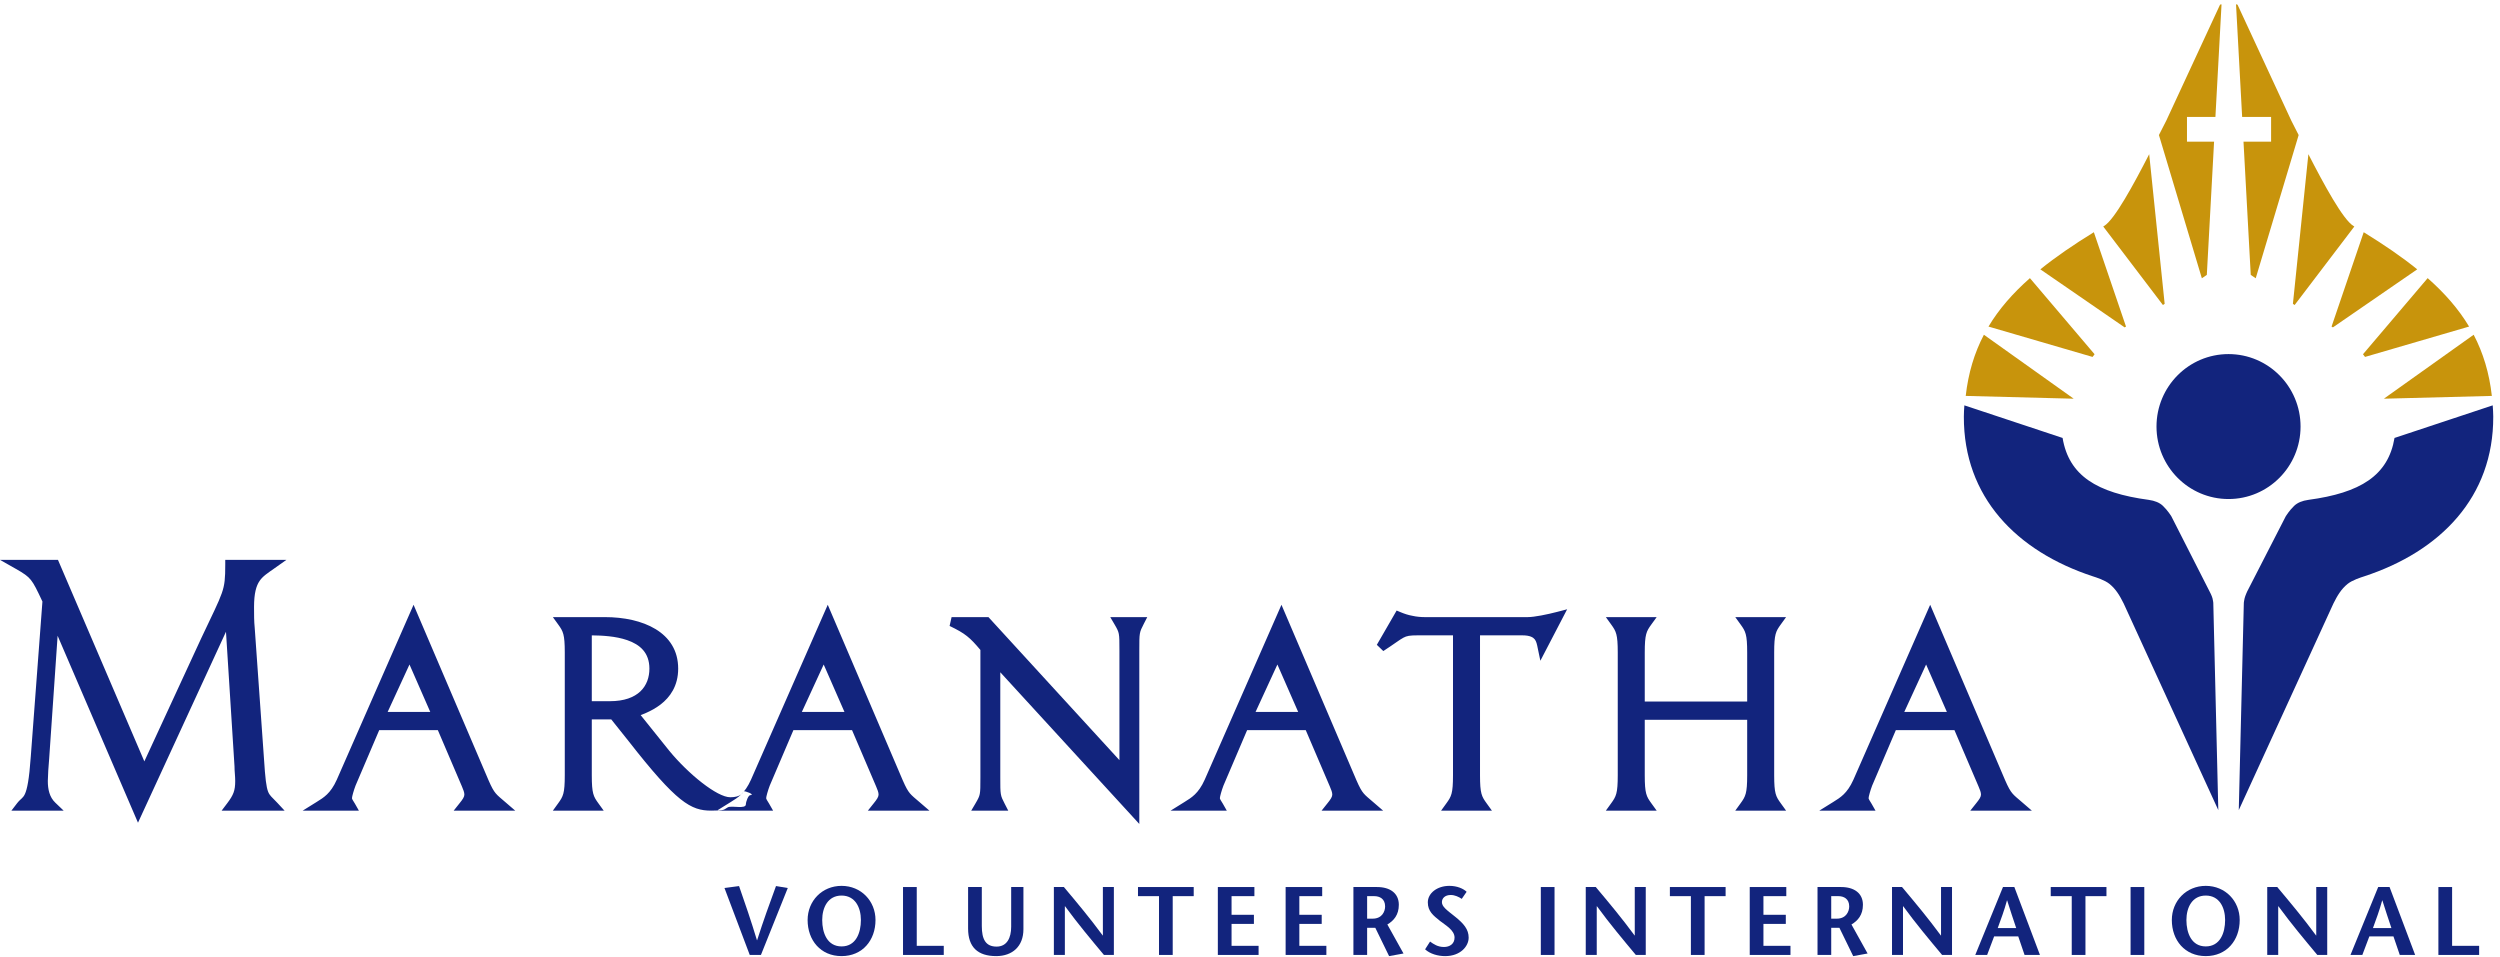 <?xml version="1.0" encoding="UTF-8"?>
<svg width="235px" height="90px" viewBox="0 0 235 90" version="1.1" xmlns="http://www.w3.org/2000/svg" xmlns:xlink="http://www.w3.org/1999/xlink">
    <!-- Generator: Sketch 48.2 (47327) - http://www.bohemiancoding.com/sketch -->
    <title>maranatha-logo-color</title>
    <desc>Created with Sketch.</desc>
    <defs></defs>
    <g id="Header-/-Option-D" stroke="none" stroke-width="1" fill="none" fill-rule="evenodd" transform="translate(-94, -25)">
        <g id="maranatha-logo-color" transform="translate(94, 25)">
            <g id="volunteers-international" transform="translate(68, 83)" fill="#12247D">
                <path d="M3.528,6.765 L6.051,0.472 L4.944,0.29 C4.35,1.913 3.756,3.537 3.171,5.379 L3.153,5.379 C2.595,3.537 2.038,1.913 1.471,0.29 L0.1,0.472 L2.476,6.765 L3.528,6.765 L3.528,6.765 Z" id="Fill-7"></path>
                <path d="M11.107,5.963 C9.763,5.963 9.288,4.704 9.288,3.482 C9.288,2.306 9.826,1.183 11.107,1.183 C12.386,1.183 12.925,2.306 12.925,3.482 C12.925,4.704 12.45,5.963 11.107,5.963 M11.107,6.874 C13.072,6.874 14.297,5.388 14.297,3.482 C14.297,1.694 12.944,0.271 11.107,0.271 C9.269,0.271 7.916,1.694 7.916,3.482 C7.916,5.388 9.141,6.874 11.107,6.874" id="Fill-9"></path>
                <polygon id="Fill-11" points="16.884 6.765 20.714 6.765 20.714 5.908 18.174 5.908 18.174 0.381 16.884 0.381"></polygon>
                <path d="M23.001,0.381 L23.001,4.285 C23.001,6.027 23.906,6.874 25.642,6.874 C27.16,6.874 28.202,5.963 28.202,4.348 L28.202,0.381 L27.05,0.381 L27.05,4.12 C27.05,5.151 26.657,5.981 25.679,5.981 C24.655,5.981 24.29,5.297 24.29,4.047 L24.29,0.381 L23.001,0.381 Z" id="Fill-13"></path>
                <path d="M36.704,0.381 L35.671,0.381 L35.671,4.932 L35.653,4.932 C34.446,3.29 33.23,1.84 32.005,0.381 L31.064,0.381 L31.064,6.765 L32.097,6.765 L32.097,2.187 L32.115,2.187 C33.322,3.838 34.546,5.297 35.771,6.765 L36.704,6.765 L36.704,0.381 Z" id="Fill-15"></path>
                <polygon id="Fill-17" points="42.235 6.765 42.235 1.238 44.209 1.238 44.209 0.381 38.971 0.381 38.971 1.238 40.946 1.238 40.946 6.765"></polygon>
                <polygon id="Fill-19" points="49.914 0.381 46.477 0.381 46.477 6.765 50.307 6.765 50.307 5.908 47.766 5.908 47.766 3.847 49.868 3.847 49.868 2.99 47.766 2.99 47.766 1.238 49.914 1.238"></polygon>
                <polygon id="Fill-21" points="56.286 0.381 52.849 0.381 52.849 6.765 56.679 6.765 56.679 5.908 54.138 5.908 54.138 3.847 56.24 3.847 56.24 2.99 54.138 2.99 54.138 1.238 56.286 1.238"></polygon>
                <path d="M59.221,6.765 L60.51,6.765 L60.51,4.212 L61.278,4.212 L62.575,6.875 L63.929,6.629 L62.411,3.901 C63.015,3.546 63.49,2.999 63.49,2.05 C63.49,0.965 62.667,0.381 61.442,0.381 L59.221,0.381 L59.221,6.765 Z M60.51,1.238 L61.177,1.238 C61.689,1.238 62.201,1.484 62.201,2.205 C62.201,2.67 61.918,3.354 61.031,3.354 L60.51,3.354 L60.51,1.238 Z" id="Fill-23"></path>
                <path d="M69.862,0.828 C69.56,0.536 68.976,0.271 68.244,0.271 C67.083,0.271 66.215,0.964 66.215,1.822 C66.215,2.67 66.736,3.062 67.357,3.564 C67.869,3.965 68.728,4.431 68.728,5.133 C68.728,5.735 68.262,6.017 67.732,6.017 C67.156,6.017 66.763,5.753 66.425,5.507 L65.959,6.236 C66.434,6.674 67.175,6.875 67.842,6.875 C69.286,6.875 70.054,5.944 70.054,5.142 C70.054,4.357 69.597,3.819 68.738,3.135 C67.988,2.542 67.54,2.223 67.54,1.804 C67.54,1.43 67.833,1.129 68.372,1.129 C68.747,1.129 69.121,1.302 69.405,1.493 L69.862,0.828 Z" id="Fill-26"></path>
                <polygon id="Fill-28" points="76.837 6.765 78.126 6.765 78.126 0.381 76.837 0.381"></polygon>
                <path d="M86.701,0.381 L85.668,0.381 L85.668,4.932 L85.65,4.932 C84.443,3.29 83.228,1.84 82.003,0.381 L81.061,0.381 L81.061,6.765 L82.094,6.765 L82.094,2.187 L82.112,2.187 C83.319,3.838 84.544,5.297 85.769,6.765 L86.701,6.765 L86.701,0.381 Z" id="Fill-30"></path>
                <polygon id="Fill-31" points="92.232 6.765 92.232 1.238 94.207 1.238 94.207 0.381 88.969 0.381 88.969 1.238 90.944 1.238 90.944 6.765"></polygon>
                <polygon id="Fill-32" points="99.912 0.381 96.475 0.381 96.475 6.765 100.305 6.765 100.305 5.908 97.763 5.908 97.763 3.847 99.866 3.847 99.866 2.99 97.763 2.99 97.763 1.238 99.912 1.238"></polygon>
                <path d="M102.847,6.765 L104.135,6.765 L104.135,4.212 L104.904,4.212 L106.201,6.875 L107.554,6.629 L106.037,3.901 C106.64,3.546 107.115,2.999 107.115,2.05 C107.115,0.965 106.293,0.381 105.068,0.381 L102.847,0.381 L102.847,6.765 Z M104.135,1.238 L104.803,1.238 C105.315,1.238 105.826,1.484 105.826,2.205 C105.826,2.67 105.543,3.354 104.657,3.354 L104.135,3.354 L104.135,1.238 Z" id="Fill-33"></path>
                <path d="M115.489,0.381 L114.457,0.381 L114.457,4.932 L114.438,4.932 C113.231,3.29 112.016,1.84 110.791,0.381 L109.849,0.381 L109.849,6.765 L110.882,6.765 L110.882,2.187 L110.901,2.187 C112.107,3.838 113.332,5.297 114.557,6.765 L115.489,6.765 L115.489,0.381 Z" id="Fill-34"></path>
                <path d="M119.786,4.239 C120.088,3.4 120.39,2.625 120.655,1.64 L120.673,1.64 C120.975,2.625 121.249,3.4 121.523,4.239 L119.786,4.239 Z M120.28,0.381 L117.675,6.765 L118.79,6.765 L119.448,5.023 L121.715,5.023 L122.309,6.765 L123.754,6.765 L121.349,0.381 L120.28,0.381 Z" id="Fill-35"></path>
                <polygon id="Fill-36" points="128.033 6.765 128.033 1.238 130.007 1.238 130.007 0.381 124.769 0.381 124.769 1.238 126.743 1.238 126.743 6.765"></polygon>
                <polygon id="Fill-37" points="132.274 6.765 133.564 6.765 133.564 0.381 132.274 0.381"></polygon>
                <path d="M139.342,5.963 C137.998,5.963 137.523,4.704 137.523,3.482 C137.523,2.306 138.062,1.183 139.342,1.183 C140.621,1.183 141.161,2.306 141.161,3.482 C141.161,4.704 140.685,5.963 139.342,5.963 M139.342,6.874 C141.307,6.874 142.532,5.388 142.532,3.482 C142.532,1.694 141.179,0.271 139.342,0.271 C137.504,0.271 136.152,1.694 136.152,3.482 C136.152,5.388 137.376,6.874 139.342,6.874" id="Fill-38"></path>
                <path d="M150.759,0.381 L149.727,0.381 L149.727,4.932 L149.708,4.932 C148.502,3.29 147.286,1.84 146.061,0.381 L145.12,0.381 L145.12,6.765 L146.152,6.765 L146.152,2.187 L146.171,2.187 C147.377,3.838 148.602,5.297 149.827,6.765 L150.759,6.765 L150.759,0.381 Z" id="Fill-39"></path>
                <path d="M155.057,4.239 C155.358,3.4 155.66,2.625 155.925,1.64 L155.943,1.64 C156.245,2.625 156.519,3.4 156.793,4.239 L155.057,4.239 Z M155.55,0.381 L152.945,6.765 L154.06,6.765 L154.718,5.023 L156.985,5.023 L157.579,6.765 L159.024,6.765 L156.619,0.381 L155.55,0.381 Z" id="Fill-40"></path>
                <polygon id="Fill-41" points="161.209 6.765 165.039 6.765 165.039 5.908 162.498 5.908 162.498 0.381 161.209 0.381"></polygon>
            </g>
            <path d="M5.416,59.76 L4.626,71.259 C4.561,71.985 4.495,72.981 4.495,73.41 C4.495,74.204 4.654,74.931 5.195,75.448 L5.982,76.2 L1.073,76.2 L1.612,75.497 C1.7,75.383 1.786,75.293 1.865,75.217 L2.066,75.028 C2.168,74.929 2.257,74.827 2.346,74.629 C2.544,74.193 2.743,73.299 2.893,71.126 L3.988,56.543 C3.475,55.448 3.213,54.906 2.904,54.519 C2.603,54.142 2.245,53.9 1.442,53.445 L8.66835252e-05,52.628 L5.449,52.628 L13.568,71.57 L18.909,60.009 C19.968,57.761 20.541,56.644 20.847,55.766 C21.132,54.951 21.174,54.365 21.174,53.064 L21.174,52.628 L26.921,52.628 L25.801,53.421 C25.499,53.635 25.219,53.819 24.97,54.018 C24.736,54.204 24.547,54.39 24.394,54.617 C24.092,55.065 23.88,55.746 23.88,57.066 C23.88,57.758 23.879,58.389 23.945,59.047 L24.815,71.33 C24.933,73.201 25.033,73.969 25.196,74.403 C25.269,74.596 25.356,74.722 25.483,74.863 C25.638,75.035 25.828,75.208 26.069,75.466 L26.751,76.2 L20.834,76.2 L21.363,75.5 C21.95,74.723 22.11,74.309 22.11,73.41 C22.11,72.939 22.043,72.502 22.043,72.032 L21.242,59.384 L12.971,77.335 L5.416,59.76 Z M45.919,73.337 C46.215,74.018 46.395,74.331 46.596,74.571 C46.697,74.693 46.811,74.804 46.963,74.938 L47.54,75.433 L48.43,76.2 L42.647,76.2 L43.21,75.492 C43.348,75.318 43.46,75.177 43.54,75.035 C43.618,74.898 43.65,74.789 43.65,74.688 C43.65,74.491 43.556,74.233 43.419,73.921 L41.158,68.634 L35.646,68.634 L33.419,73.852 C33.248,74.3 33.086,74.885 33.086,75.024 C33.086,75.05 33.096,75.099 33.149,75.196 C33.215,75.316 33.297,75.431 33.364,75.547 L33.735,76.2 L28.455,76.2 L29.751,75.393 C29.92,75.288 30.091,75.183 30.262,75.063 C30.426,74.948 30.584,74.823 30.739,74.673 C31.047,74.374 31.358,73.961 31.656,73.299 L38.875,56.849 L45.919,73.337 Z M38.492,62.463 L36.44,66.921 L40.444,66.921 L38.492,62.463 Z M55.628,72.872 C55.628,74.597 55.783,74.866 56.246,75.507 L56.747,76.2 L51.97,76.2 L52.47,75.508 C52.934,74.866 53.089,74.596 53.089,72.872 L53.089,61.337 C53.089,59.613 52.934,59.343 52.47,58.702 L51.97,58.009 L56.865,58.009 C60.4,58.009 63.749,59.414 63.749,62.851 C63.749,64.476 62.987,65.537 62.088,66.228 C61.644,66.569 61.169,66.819 60.741,67.009 C60.561,67.09 60.386,67.159 60.223,67.222 L62.916,70.579 C64.725,72.777 67.414,74.942 68.643,74.942 C69.623,74.942 69.818,74.522 69.927,74.388 C69.982,74.32 71.058,74.711 70.515,74.747 C70.339,74.759 70.113,75.367 70.113,75.599 C70.113,76.092 68.806,75.693 68.414,75.889 C68.011,76.093 68.242,76.2 66.859,76.2 C64.946,76.2 63.621,75.467 59.099,69.68 L57.459,67.625 L55.628,67.625 L55.628,72.872 Z M57.333,65.912 C60.025,65.912 61.044,64.469 61.044,62.851 C61.044,61.353 60.162,60.587 58.947,60.169 C57.873,59.799 56.604,59.735 55.628,59.724 L55.628,65.912 L57.333,65.912 Z M84.853,73.337 C85.15,74.018 85.33,74.331 85.53,74.571 C85.632,74.693 85.745,74.804 85.897,74.938 L86.475,75.433 L87.365,76.2 L81.581,76.2 L82.145,75.492 C82.283,75.318 82.394,75.177 82.475,75.035 C82.552,74.898 82.585,74.789 82.585,74.688 C82.585,74.491 82.491,74.233 82.353,73.921 L80.092,68.634 L74.58,68.634 L72.354,73.852 C72.183,74.3 72.021,74.885 72.021,75.024 C72.021,75.05 72.031,75.099 72.084,75.196 C72.149,75.316 72.232,75.431 72.298,75.547 L72.67,76.2 L67.389,76.2 L68.686,75.393 C68.854,75.288 69.025,75.183 69.197,75.063 C69.36,74.948 69.519,74.823 69.674,74.673 C69.981,74.374 70.293,73.961 70.59,73.299 L77.809,56.849 L84.853,73.337 Z M77.427,62.463 L75.374,66.921 L79.379,66.921 L77.427,62.463 Z M107.095,77.452 L94.027,63.193 L94.027,73.074 C94.027,74.735 94.027,74.75 94.447,75.563 L94.775,76.2 L91.296,76.2 L91.684,75.542 C91.951,75.088 92.048,74.894 92.099,74.626 C92.156,74.329 92.158,73.936 92.158,73.074 L92.158,61.094 C91.163,59.918 90.751,59.556 89.262,58.839 L89.449,58.009 L92.915,58.009 L105.226,71.453 L105.226,61.136 C105.226,60.274 105.224,59.881 105.167,59.583 C105.116,59.316 105.019,59.122 104.752,58.668 L104.364,58.009 L107.843,58.009 L107.515,58.646 C107.096,59.459 107.095,59.475 107.095,61.136 L107.095,77.452 Z M127.502,73.337 C127.798,74.018 127.978,74.331 128.179,74.571 C128.28,74.693 128.394,74.804 128.546,74.938 L129.123,75.433 L130.013,76.2 L124.23,76.2 L124.794,75.492 C124.931,75.318 125.043,75.177 125.123,75.035 C125.201,74.898 125.234,74.789 125.234,74.688 C125.234,74.491 125.14,74.233 125.002,73.921 L122.741,68.634 L117.229,68.634 L115.002,73.852 C114.831,74.3 114.669,74.885 114.669,75.024 C114.669,75.05 114.679,75.099 114.732,75.196 C114.798,75.316 114.88,75.431 114.947,75.547 L115.318,76.2 L110.038,76.2 L111.334,75.393 C111.503,75.288 111.674,75.183 111.845,75.063 C112.009,74.948 112.167,74.823 112.322,74.673 C112.63,74.374 112.941,73.961 113.239,73.299 L120.458,56.849 L127.502,73.337 Z M120.075,62.463 L118.023,66.921 L122.028,66.921 L120.075,62.463 Z M139.121,72.872 C139.121,74.597 139.275,74.866 139.739,75.507 L140.24,76.2 L135.463,76.2 L135.963,75.508 C136.427,74.866 136.582,74.597 136.582,72.872 L136.582,59.722 L133.273,59.722 C132.505,59.722 132.241,59.773 131.924,59.941 C131.73,60.044 131.521,60.187 131.239,60.383 C130.936,60.593 130.554,60.86 130.031,61.199 L129.422,60.614 L131.284,57.391 L131.635,57.538 C132.018,57.699 132.399,57.823 132.755,57.883 C133.156,57.976 133.57,58.009 133.941,58.009 L143.6,58.009 C144.239,58.009 145.46,57.755 146.366,57.519 L147.312,57.272 L144.794,62.111 L144.546,60.923 C144.515,60.775 144.487,60.612 144.437,60.45 C144.394,60.308 144.339,60.19 144.261,60.094 C144.124,59.923 143.837,59.722 143.099,59.722 L139.121,59.722 L139.121,72.872 Z M166.773,72.872 C166.773,74.597 166.928,74.866 167.392,75.507 L167.892,76.2 L163.116,76.2 L163.616,75.508 C164.079,74.866 164.235,74.596 164.235,72.872 L164.235,67.659 L154.607,67.659 L154.607,72.872 C154.607,74.597 154.762,74.866 155.226,75.507 L155.727,76.2 L150.95,76.2 L151.45,75.508 C151.913,74.866 152.069,74.596 152.069,72.872 L152.069,61.337 C152.069,59.613 151.913,59.343 151.45,58.702 L150.95,58.009 L155.727,58.009 L155.226,58.702 C154.762,59.343 154.607,59.613 154.607,61.337 L154.607,65.945 L164.235,65.945 L164.235,61.337 C164.235,59.613 164.079,59.343 163.616,58.702 L163.116,58.009 L167.892,58.009 L167.392,58.702 C166.928,59.343 166.773,59.613 166.773,61.337 L166.773,72.872 Z M188.48,73.337 C188.777,74.018 188.957,74.331 189.158,74.571 C189.259,74.693 189.373,74.804 189.525,74.938 L190.102,75.433 L190.992,76.2 L185.209,76.2 L185.772,75.492 C185.91,75.318 186.021,75.177 186.102,75.035 C186.179,74.898 186.212,74.789 186.212,74.688 C186.212,74.491 186.118,74.233 185.98,73.921 L183.719,68.634 L178.208,68.634 L175.98,73.852 C175.81,74.3 175.648,74.885 175.648,75.024 C175.648,75.05 175.658,75.099 175.711,75.196 C175.777,75.316 175.859,75.431 175.925,75.547 L176.297,76.2 L171.016,76.2 L172.313,75.393 C172.482,75.288 172.653,75.183 172.824,75.063 C172.987,74.948 173.146,74.823 173.301,74.673 C173.609,74.374 173.92,73.961 174.218,73.299 L181.437,56.849 L188.48,73.337 Z M181.054,62.463 L179.002,66.921 L183.006,66.921 L181.054,62.463 Z" id="Fill-1" fill="#12247D"></path>
            <g id="mark" transform="translate(184, 0)">
                <path d="M26.993,56.237 C27.059,55.974 27.24,55.588 27.24,55.588 L30.865,48.524 C30.865,48.524 31.2,47.983 31.647,47.555 C31.972,47.244 32.414,47.069 32.987,46.987 C37.873,46.331 40.492,44.707 41.084,41.167 L50.315,38.103 C50.341,38.448 50.364,38.843 50.365,39.16 C50.39,46.712 45.424,51.821 38.217,54.182 C37.918,54.28 37.128,54.524 36.678,54.885 C36.068,55.378 35.702,56.005 35.342,56.728 L26.445,76.151 L26.92,56.659 C26.92,56.659 26.953,56.399 26.993,56.237 M23.974,56.237 C23.902,55.971 23.695,55.588 23.695,55.588 L20.102,48.524 C20.102,48.524 19.767,47.983 19.319,47.555 C18.994,47.244 18.552,47.069 17.98,46.987 C13.094,46.331 10.475,44.707 9.883,41.167 L0.651,38.103 C0.625,38.448 0.602,38.843 0.602,39.16 C0.576,46.712 5.542,51.821 12.749,54.182 C13.048,54.28 13.839,54.524 14.288,54.885 C14.898,55.378 15.265,56.005 15.625,56.728 L24.521,76.151 L24.049,56.659 C24.049,56.659 24.017,56.398 23.974,56.237 M18.711,40.096 C18.711,36.334 21.742,33.284 25.481,33.284 C29.221,33.284 32.252,36.334 32.252,40.096 C32.252,43.859 29.221,46.909 25.481,46.909 C21.742,46.909 18.711,43.859 18.711,40.096" id="Fill-3" fill="#12247D"></path>
                <path d="M26.188,0.437 C26.188,0.371 26.318,0.414 26.346,0.479 L31.381,11.338 C31.582,11.725 31.815,12.186 32.073,12.694 L28.038,26.157 L27.57,25.839 L26.889,13.319 L29.483,13.319 L29.483,10.994 L26.762,10.994 L26.188,0.437 Z M48.525,31.466 C49.419,33.174 49.992,35.059 50.234,37.216 L40.083,37.478 L48.525,31.466 Z M44.2,26.145 C45.807,27.564 47.108,29.049 48.094,30.697 L38.312,33.551 L38.121,33.299 L44.2,26.145 Z M38.189,21.828 C40.079,22.992 41.758,24.137 43.219,25.318 L35.293,30.774 L35.167,30.697 L38.189,21.828 Z M32.988,14.494 C34.454,17.35 36.245,20.655 37.231,21.245 L37.308,21.291 L31.695,28.672 L31.534,28.559 L32.988,14.494 Z M24.823,0.437 L24.249,10.994 L21.576,10.994 L21.576,13.319 L24.123,13.319 L23.441,25.839 L22.974,26.157 L18.939,12.694 C19.196,12.186 19.43,11.725 19.631,11.338 L24.666,0.479 C24.693,0.414 24.823,0.371 24.823,0.437 L24.823,0.437 Z M2.486,31.466 C1.593,33.174 1.02,35.059 0.778,37.216 L10.928,37.478 L2.486,31.466 Z M6.812,26.145 C5.205,27.564 3.903,29.049 2.918,30.697 L12.7,33.551 L12.89,33.299 L6.812,26.145 Z M12.822,21.828 C10.932,22.992 9.254,24.137 7.793,25.318 L15.718,30.774 L15.844,30.697 L12.822,21.828 Z M18.024,14.494 C16.557,17.35 14.767,20.655 13.78,21.245 L13.704,21.291 L19.316,28.672 L19.478,28.559 L18.024,14.494 Z" id="Fill-42" fill="#C8940C"></path>
            </g>
        </g>
    </g>
</svg>